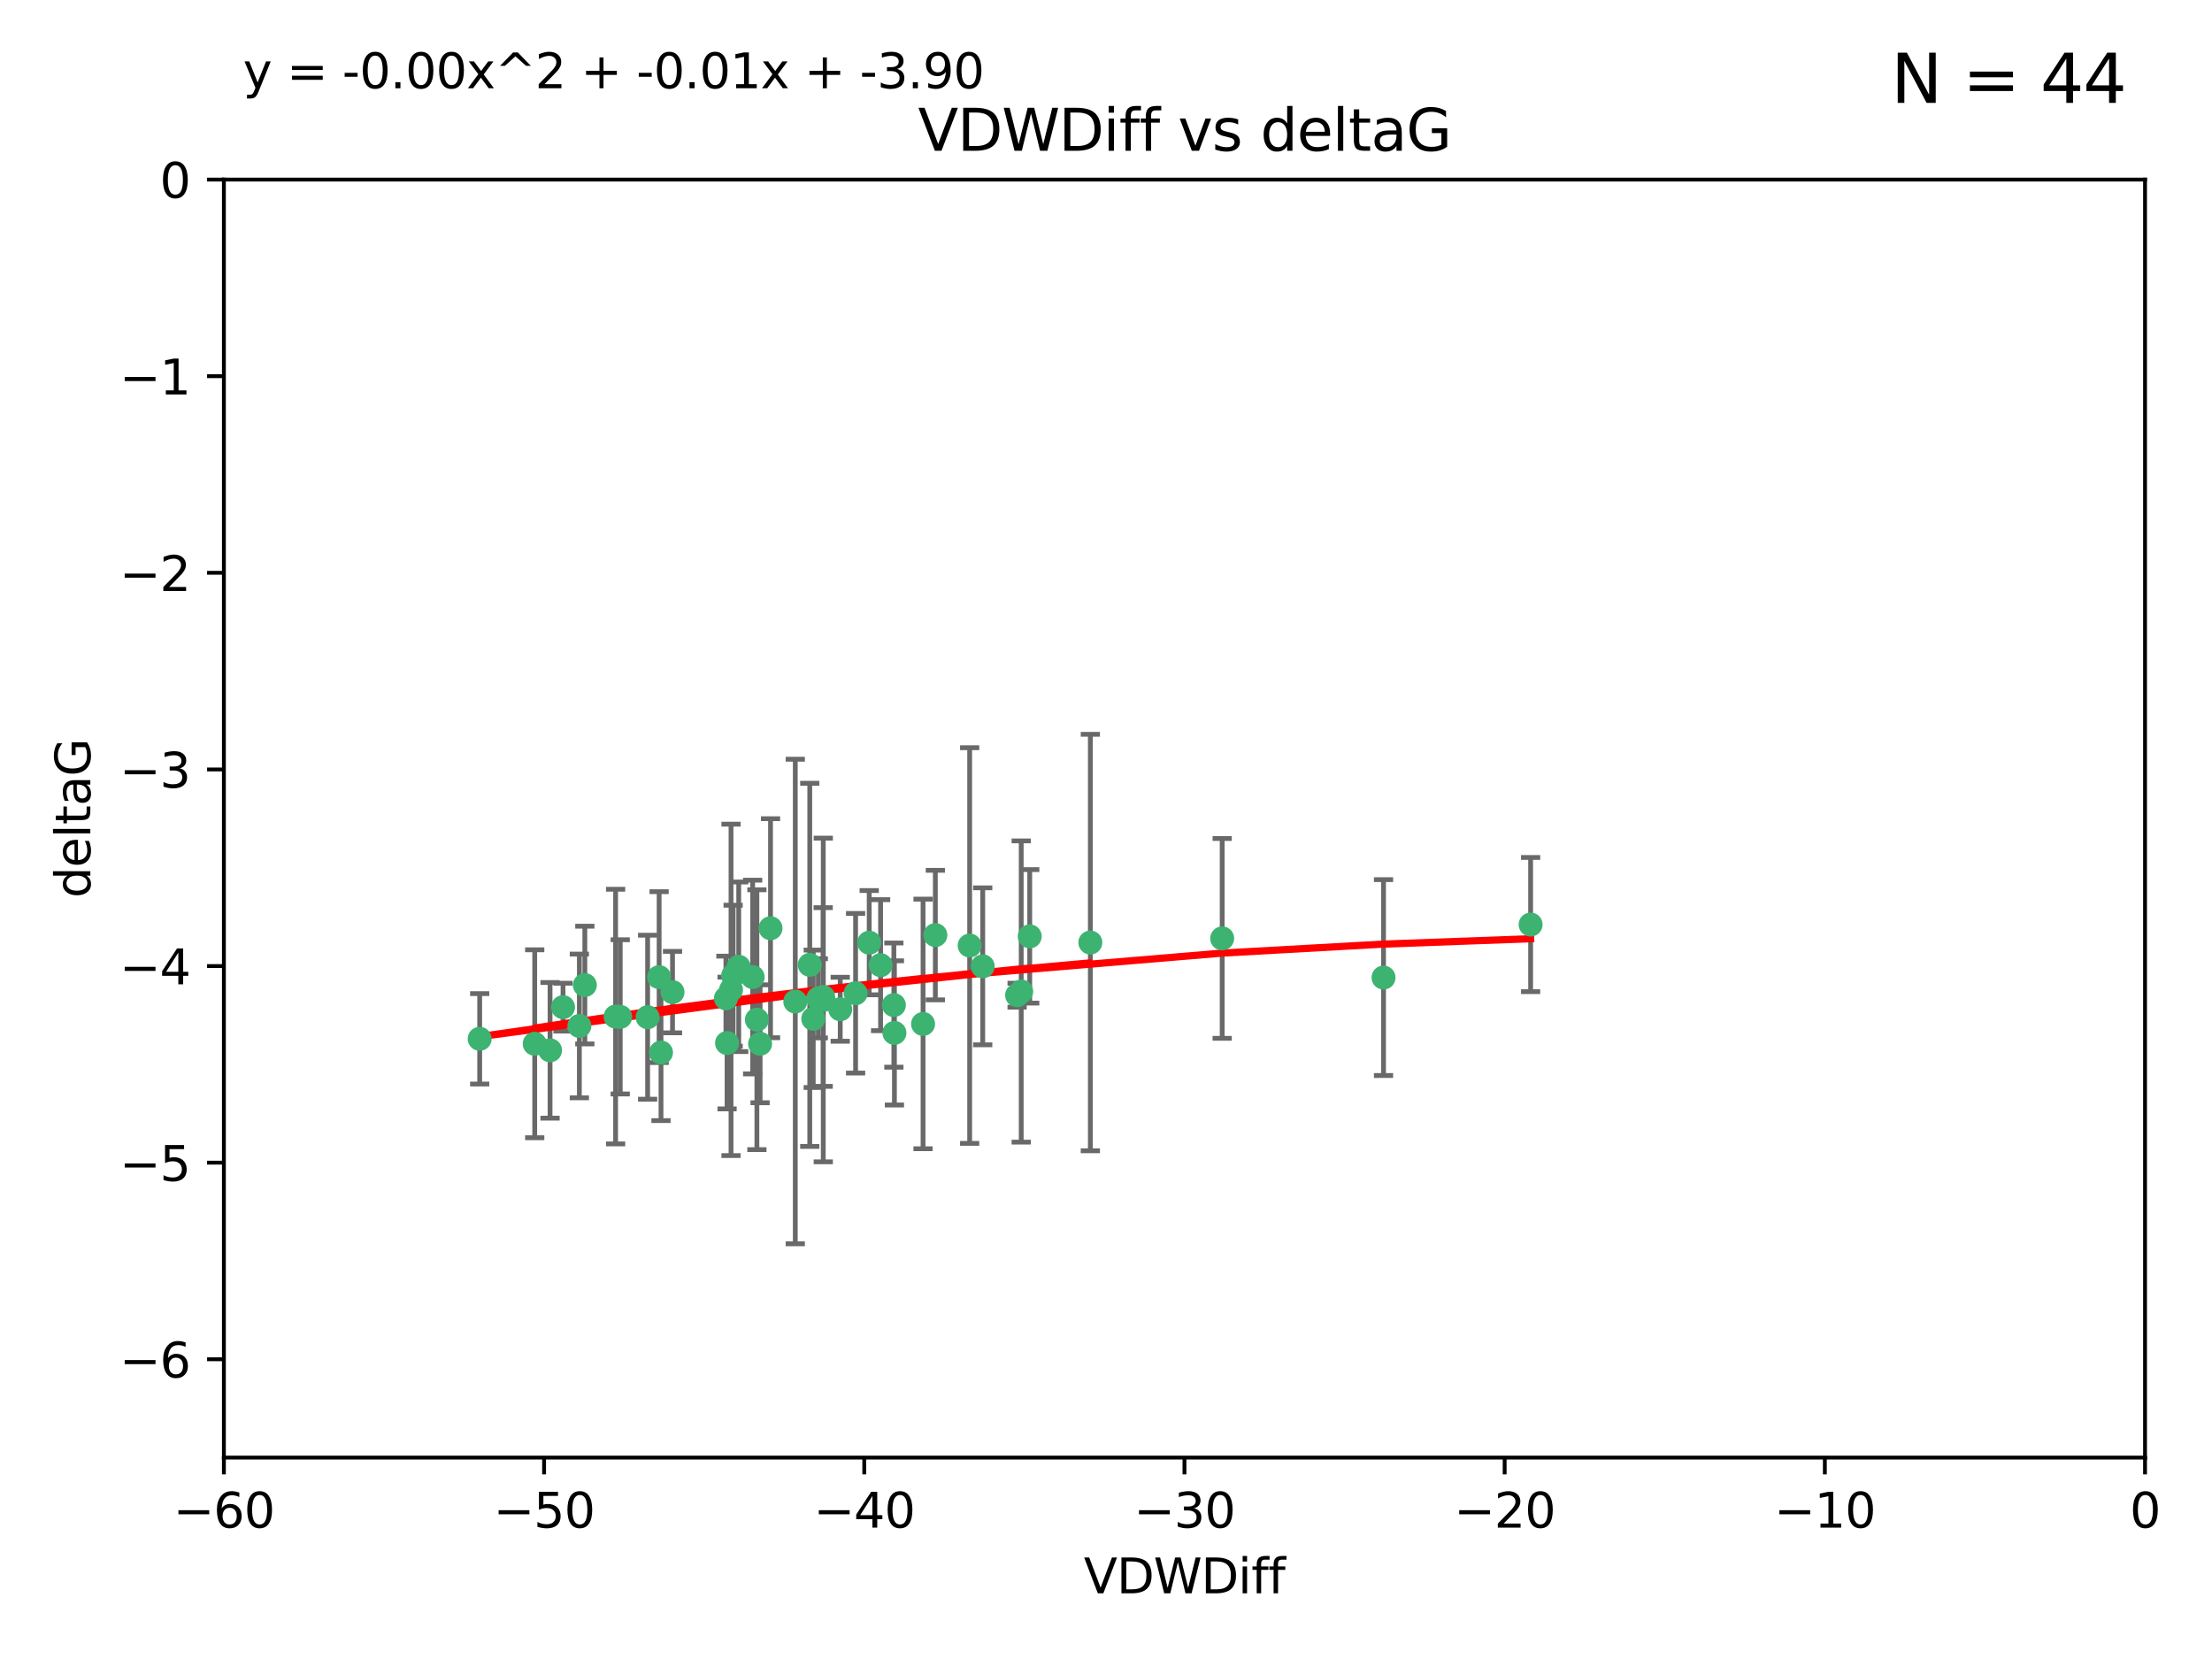 <?xml version="1.0" encoding="utf-8" standalone="no"?>
<!DOCTYPE svg PUBLIC "-//W3C//DTD SVG 1.1//EN"
  "http://www.w3.org/Graphics/SVG/1.1/DTD/svg11.dtd">
<svg xmlns:xlink="http://www.w3.org/1999/xlink" width="460.8pt" height="345.6pt" viewBox="0 0 460.8 345.6" xmlns="http://www.w3.org/2000/svg" version="1.1">
 <defs>
  <style type="text/css">*{stroke-linejoin: round; stroke-linecap: butt}</style>
 </defs>
 <g id="figure_1">
  <g id="patch_1">
   <path d="M 0 345.6 
L 460.8 345.6 
L 460.8 0 
L 0 0 
z
" style="fill: #ffffff"/>
  </g>
  <g id="axes_1">
   <g id="patch_2">
    <path d="M 46.64 303.64 
L 446.85 303.64 
L 446.85 37.411 
L 46.64 37.411 
z
" style="fill: #ffffff"/>
   </g>
   <g id="PathCollection_1">
    <defs>
     <path id="m0531a46f90" d="M 0 1.118 
C 0.297 1.118 0.581 1 0.791 0.791 
C 1 0.581 1.118 0.297 1.118 0 
C 1.118 -0.297 1 -0.581 0.791 -0.791 
C 0.581 -1 0.297 -1.118 0 -1.118 
C -0.297 -1.118 -0.581 -1 -0.791 -0.791 
C -1 -0.581 -1.118 -0.297 -1.118 0 
C -1.118 0.297 -1 0.581 -0.791 0.791 
C -0.581 1 -0.297 1.118 0 1.118 
z
" style="stroke: #3cb371"/>
    </defs>
    <g clip-path="url(#p8e02230d19)">
     <use xlink:href="#m0531a46f90" x="151.221" y="207.972" style="fill: #3cb371; stroke: #3cb371"/>
     <use xlink:href="#m0531a46f90" x="111.391" y="217.436" style="fill: #3cb371; stroke: #3cb371"/>
     <use xlink:href="#m0531a46f90" x="120.692" y="213.724" style="fill: #3cb371; stroke: #3cb371"/>
     <use xlink:href="#m0531a46f90" x="128.243" y="211.772" style="fill: #3cb371; stroke: #3cb371"/>
     <use xlink:href="#m0531a46f90" x="153.89" y="201.399" style="fill: #3cb371; stroke: #3cb371"/>
     <use xlink:href="#m0531a46f90" x="170.466" y="207.972" style="fill: #3cb371; stroke: #3cb371"/>
     <use xlink:href="#m0531a46f90" x="186.325" y="215.171" style="fill: #3cb371; stroke: #3cb371"/>
     <use xlink:href="#m0531a46f90" x="99.927" y="216.404" style="fill: #3cb371; stroke: #3cb371"/>
     <use xlink:href="#m0531a46f90" x="152.724" y="203.252" style="fill: #3cb371; stroke: #3cb371"/>
     <use xlink:href="#m0531a46f90" x="151.46" y="217.281" style="fill: #3cb371; stroke: #3cb371"/>
     <use xlink:href="#m0531a46f90" x="129.205" y="211.828" style="fill: #3cb371; stroke: #3cb371"/>
     <use xlink:href="#m0531a46f90" x="114.586" y="218.801" style="fill: #3cb371; stroke: #3cb371"/>
     <use xlink:href="#m0531a46f90" x="160.515" y="193.367" style="fill: #3cb371; stroke: #3cb371"/>
     <use xlink:href="#m0531a46f90" x="181.071" y="196.378" style="fill: #3cb371; stroke: #3cb371"/>
     <use xlink:href="#m0531a46f90" x="165.672" y="208.632" style="fill: #3cb371; stroke: #3cb371"/>
     <use xlink:href="#m0531a46f90" x="140.098" y="206.672" style="fill: #3cb371; stroke: #3cb371"/>
     <use xlink:href="#m0531a46f90" x="171.486" y="207.693" style="fill: #3cb371; stroke: #3cb371"/>
     <use xlink:href="#m0531a46f90" x="186.209" y="209.377" style="fill: #3cb371; stroke: #3cb371"/>
     <use xlink:href="#m0531a46f90" x="192.29" y="213.307" style="fill: #3cb371; stroke: #3cb371"/>
     <use xlink:href="#m0531a46f90" x="134.911" y="211.905" style="fill: #3cb371; stroke: #3cb371"/>
     <use xlink:href="#m0531a46f90" x="156.79" y="203.534" style="fill: #3cb371; stroke: #3cb371"/>
     <use xlink:href="#m0531a46f90" x="171.502" y="208.315" style="fill: #3cb371; stroke: #3cb371"/>
     <use xlink:href="#m0531a46f90" x="168.689" y="200.996" style="fill: #3cb371; stroke: #3cb371"/>
     <use xlink:href="#m0531a46f90" x="175.035" y="210.246" style="fill: #3cb371; stroke: #3cb371"/>
     <use xlink:href="#m0531a46f90" x="121.832" y="205.208" style="fill: #3cb371; stroke: #3cb371"/>
     <use xlink:href="#m0531a46f90" x="169.413" y="212.234" style="fill: #3cb371; stroke: #3cb371"/>
     <use xlink:href="#m0531a46f90" x="157.674" y="212.42" style="fill: #3cb371; stroke: #3cb371"/>
     <use xlink:href="#m0531a46f90" x="117.288" y="209.81" style="fill: #3cb371; stroke: #3cb371"/>
     <use xlink:href="#m0531a46f90" x="137.308" y="203.551" style="fill: #3cb371; stroke: #3cb371"/>
     <use xlink:href="#m0531a46f90" x="137.699" y="219.261" style="fill: #3cb371; stroke: #3cb371"/>
     <use xlink:href="#m0531a46f90" x="158.341" y="217.439" style="fill: #3cb371; stroke: #3cb371"/>
     <use xlink:href="#m0531a46f90" x="214.511" y="195.061" style="fill: #3cb371; stroke: #3cb371"/>
     <use xlink:href="#m0531a46f90" x="212.736" y="206.547" style="fill: #3cb371; stroke: #3cb371"/>
     <use xlink:href="#m0531a46f90" x="211.88" y="207.32" style="fill: #3cb371; stroke: #3cb371"/>
     <use xlink:href="#m0531a46f90" x="178.237" y="206.909" style="fill: #3cb371; stroke: #3cb371"/>
     <use xlink:href="#m0531a46f90" x="152.286" y="206.209" style="fill: #3cb371; stroke: #3cb371"/>
     <use xlink:href="#m0531a46f90" x="204.72" y="201.301" style="fill: #3cb371; stroke: #3cb371"/>
     <use xlink:href="#m0531a46f90" x="183.443" y="201.063" style="fill: #3cb371; stroke: #3cb371"/>
     <use xlink:href="#m0531a46f90" x="201.998" y="196.973" style="fill: #3cb371; stroke: #3cb371"/>
     <use xlink:href="#m0531a46f90" x="227.137" y="196.347" style="fill: #3cb371; stroke: #3cb371"/>
     <use xlink:href="#m0531a46f90" x="194.849" y="194.795" style="fill: #3cb371; stroke: #3cb371"/>
     <use xlink:href="#m0531a46f90" x="254.602" y="195.485" style="fill: #3cb371; stroke: #3cb371"/>
     <use xlink:href="#m0531a46f90" x="288.215" y="203.645" style="fill: #3cb371; stroke: #3cb371"/>
     <use xlink:href="#m0531a46f90" x="318.857" y="192.602" style="fill: #3cb371; stroke: #3cb371"/>
    </g>
   </g>
   <g id="matplotlib.axis_1">
    <g id="xtick_1">
     <g id="line2d_1">
      <defs>
       <path id="m54fb7f05b5" d="M 0 0 
L 0 3.5 
" style="stroke: #000000; stroke-width: 0.8"/>
      </defs>
      <g>
       <use xlink:href="#m54fb7f05b5" x="46.64" y="303.64" style="stroke: #000000; stroke-width: 0.8"/>
      </g>
     </g>
     <g id="text_1">
      <!-- −60 -->
      <g transform="translate(36.088 318.238)scale(0.1 -0.1)">
       <defs>
        <path id="DejaVuSans-2212" d="M 678 2272 
L 4684 2272 
L 4684 1741 
L 678 1741 
L 678 2272 
z
" transform="scale(0.016)"/>
        <path id="DejaVuSans-36" d="M 2113 2584 
Q 1688 2584 1439 2293 
Q 1191 2003 1191 1497 
Q 1191 994 1439 701 
Q 1688 409 2113 409 
Q 2538 409 2786 701 
Q 3034 994 3034 1497 
Q 3034 2003 2786 2293 
Q 2538 2584 2113 2584 
z
M 3366 4563 
L 3366 3988 
Q 3128 4100 2886 4159 
Q 2644 4219 2406 4219 
Q 1781 4219 1451 3797 
Q 1122 3375 1075 2522 
Q 1259 2794 1537 2939 
Q 1816 3084 2150 3084 
Q 2853 3084 3261 2657 
Q 3669 2231 3669 1497 
Q 3669 778 3244 343 
Q 2819 -91 2113 -91 
Q 1303 -91 875 529 
Q 447 1150 447 2328 
Q 447 3434 972 4092 
Q 1497 4750 2381 4750 
Q 2619 4750 2861 4703 
Q 3103 4656 3366 4563 
z
" transform="scale(0.016)"/>
        <path id="DejaVuSans-30" d="M 2034 4250 
Q 1547 4250 1301 3770 
Q 1056 3291 1056 2328 
Q 1056 1369 1301 889 
Q 1547 409 2034 409 
Q 2525 409 2770 889 
Q 3016 1369 3016 2328 
Q 3016 3291 2770 3770 
Q 2525 4250 2034 4250 
z
M 2034 4750 
Q 2819 4750 3233 4129 
Q 3647 3509 3647 2328 
Q 3647 1150 3233 529 
Q 2819 -91 2034 -91 
Q 1250 -91 836 529 
Q 422 1150 422 2328 
Q 422 3509 836 4129 
Q 1250 4750 2034 4750 
z
" transform="scale(0.016)"/>
       </defs>
       <use xlink:href="#DejaVuSans-2212"/>
       <use xlink:href="#DejaVuSans-36" x="83.789"/>
       <use xlink:href="#DejaVuSans-30" x="147.412"/>
      </g>
     </g>
    </g>
    <g id="xtick_2">
     <g id="line2d_2">
      <g>
       <use xlink:href="#m54fb7f05b5" x="113.342" y="303.64" style="stroke: #000000; stroke-width: 0.8"/>
      </g>
     </g>
     <g id="text_2">
      <!-- −50 -->
      <g transform="translate(102.789 318.238)scale(0.1 -0.1)">
       <defs>
        <path id="DejaVuSans-35" d="M 691 4666 
L 3169 4666 
L 3169 4134 
L 1269 4134 
L 1269 2991 
Q 1406 3038 1543 3061 
Q 1681 3084 1819 3084 
Q 2600 3084 3056 2656 
Q 3513 2228 3513 1497 
Q 3513 744 3044 326 
Q 2575 -91 1722 -91 
Q 1428 -91 1123 -41 
Q 819 9 494 109 
L 494 744 
Q 775 591 1075 516 
Q 1375 441 1709 441 
Q 2250 441 2565 725 
Q 2881 1009 2881 1497 
Q 2881 1984 2565 2268 
Q 2250 2553 1709 2553 
Q 1456 2553 1204 2497 
Q 953 2441 691 2322 
L 691 4666 
z
" transform="scale(0.016)"/>
       </defs>
       <use xlink:href="#DejaVuSans-2212"/>
       <use xlink:href="#DejaVuSans-35" x="83.789"/>
       <use xlink:href="#DejaVuSans-30" x="147.412"/>
      </g>
     </g>
    </g>
    <g id="xtick_3">
     <g id="line2d_3">
      <g>
       <use xlink:href="#m54fb7f05b5" x="180.043" y="303.64" style="stroke: #000000; stroke-width: 0.8"/>
      </g>
     </g>
     <g id="text_3">
      <!-- −40 -->
      <g transform="translate(169.491 318.238)scale(0.1 -0.1)">
       <defs>
        <path id="DejaVuSans-34" d="M 2419 4116 
L 825 1625 
L 2419 1625 
L 2419 4116 
z
M 2253 4666 
L 3047 4666 
L 3047 1625 
L 3713 1625 
L 3713 1100 
L 3047 1100 
L 3047 0 
L 2419 0 
L 2419 1100 
L 313 1100 
L 313 1709 
L 2253 4666 
z
" transform="scale(0.016)"/>
       </defs>
       <use xlink:href="#DejaVuSans-2212"/>
       <use xlink:href="#DejaVuSans-34" x="83.789"/>
       <use xlink:href="#DejaVuSans-30" x="147.412"/>
      </g>
     </g>
    </g>
    <g id="xtick_4">
     <g id="line2d_4">
      <g>
       <use xlink:href="#m54fb7f05b5" x="246.745" y="303.64" style="stroke: #000000; stroke-width: 0.8"/>
      </g>
     </g>
     <g id="text_4">
      <!-- −30 -->
      <g transform="translate(236.193 318.238)scale(0.1 -0.1)">
       <defs>
        <path id="DejaVuSans-33" d="M 2597 2516 
Q 3050 2419 3304 2112 
Q 3559 1806 3559 1356 
Q 3559 666 3084 287 
Q 2609 -91 1734 -91 
Q 1441 -91 1130 -33 
Q 819 25 488 141 
L 488 750 
Q 750 597 1062 519 
Q 1375 441 1716 441 
Q 2309 441 2620 675 
Q 2931 909 2931 1356 
Q 2931 1769 2642 2001 
Q 2353 2234 1838 2234 
L 1294 2234 
L 1294 2753 
L 1863 2753 
Q 2328 2753 2575 2939 
Q 2822 3125 2822 3475 
Q 2822 3834 2567 4026 
Q 2313 4219 1838 4219 
Q 1578 4219 1281 4162 
Q 984 4106 628 3988 
L 628 4550 
Q 988 4650 1302 4700 
Q 1616 4750 1894 4750 
Q 2613 4750 3031 4423 
Q 3450 4097 3450 3541 
Q 3450 3153 3228 2886 
Q 3006 2619 2597 2516 
z
" transform="scale(0.016)"/>
       </defs>
       <use xlink:href="#DejaVuSans-2212"/>
       <use xlink:href="#DejaVuSans-33" x="83.789"/>
       <use xlink:href="#DejaVuSans-30" x="147.412"/>
      </g>
     </g>
    </g>
    <g id="xtick_5">
     <g id="line2d_5">
      <g>
       <use xlink:href="#m54fb7f05b5" x="313.447" y="303.64" style="stroke: #000000; stroke-width: 0.8"/>
      </g>
     </g>
     <g id="text_5">
      <!-- −20 -->
      <g transform="translate(302.894 318.238)scale(0.1 -0.1)">
       <defs>
        <path id="DejaVuSans-32" d="M 1228 531 
L 3431 531 
L 3431 0 
L 469 0 
L 469 531 
Q 828 903 1448 1529 
Q 2069 2156 2228 2338 
Q 2531 2678 2651 2914 
Q 2772 3150 2772 3378 
Q 2772 3750 2511 3984 
Q 2250 4219 1831 4219 
Q 1534 4219 1204 4116 
Q 875 4013 500 3803 
L 500 4441 
Q 881 4594 1212 4672 
Q 1544 4750 1819 4750 
Q 2544 4750 2975 4387 
Q 3406 4025 3406 3419 
Q 3406 3131 3298 2873 
Q 3191 2616 2906 2266 
Q 2828 2175 2409 1742 
Q 1991 1309 1228 531 
z
" transform="scale(0.016)"/>
       </defs>
       <use xlink:href="#DejaVuSans-2212"/>
       <use xlink:href="#DejaVuSans-32" x="83.789"/>
       <use xlink:href="#DejaVuSans-30" x="147.412"/>
      </g>
     </g>
    </g>
    <g id="xtick_6">
     <g id="line2d_6">
      <g>
       <use xlink:href="#m54fb7f05b5" x="380.148" y="303.64" style="stroke: #000000; stroke-width: 0.8"/>
      </g>
     </g>
     <g id="text_6">
      <!-- −10 -->
      <g transform="translate(369.596 318.238)scale(0.1 -0.1)">
       <defs>
        <path id="DejaVuSans-31" d="M 794 531 
L 1825 531 
L 1825 4091 
L 703 3866 
L 703 4441 
L 1819 4666 
L 2450 4666 
L 2450 531 
L 3481 531 
L 3481 0 
L 794 0 
L 794 531 
z
" transform="scale(0.016)"/>
       </defs>
       <use xlink:href="#DejaVuSans-2212"/>
       <use xlink:href="#DejaVuSans-31" x="83.789"/>
       <use xlink:href="#DejaVuSans-30" x="147.412"/>
      </g>
     </g>
    </g>
    <g id="xtick_7">
     <g id="line2d_7">
      <g>
       <use xlink:href="#m54fb7f05b5" x="446.85" y="303.64" style="stroke: #000000; stroke-width: 0.8"/>
      </g>
     </g>
     <g id="text_7">
      <!-- 0 -->
      <g transform="translate(443.669 318.238)scale(0.1 -0.1)">
       <use xlink:href="#DejaVuSans-30"/>
      </g>
     </g>
    </g>
    <g id="text_8">
     <!-- VDWDiff -->
     <g transform="translate(225.772 331.917)scale(0.1 -0.1)">
      <defs>
       <path id="DejaVuSans-56" d="M 1831 0 
L 50 4666 
L 709 4666 
L 2188 738 
L 3669 4666 
L 4325 4666 
L 2547 0 
L 1831 0 
z
" transform="scale(0.016)"/>
       <path id="DejaVuSans-44" d="M 1259 4147 
L 1259 519 
L 2022 519 
Q 2988 519 3436 956 
Q 3884 1394 3884 2338 
Q 3884 3275 3436 3711 
Q 2988 4147 2022 4147 
L 1259 4147 
z
M 628 4666 
L 1925 4666 
Q 3281 4666 3915 4102 
Q 4550 3538 4550 2338 
Q 4550 1131 3912 565 
Q 3275 0 1925 0 
L 628 0 
L 628 4666 
z
" transform="scale(0.016)"/>
       <path id="DejaVuSans-57" d="M 213 4666 
L 850 4666 
L 1831 722 
L 2809 4666 
L 3519 4666 
L 4500 722 
L 5478 4666 
L 6119 4666 
L 4947 0 
L 4153 0 
L 3169 4050 
L 2175 0 
L 1381 0 
L 213 4666 
z
" transform="scale(0.016)"/>
       <path id="DejaVuSans-69" d="M 603 3500 
L 1178 3500 
L 1178 0 
L 603 0 
L 603 3500 
z
M 603 4863 
L 1178 4863 
L 1178 4134 
L 603 4134 
L 603 4863 
z
" transform="scale(0.016)"/>
       <path id="DejaVuSans-66" d="M 2375 4863 
L 2375 4384 
L 1825 4384 
Q 1516 4384 1395 4259 
Q 1275 4134 1275 3809 
L 1275 3500 
L 2222 3500 
L 2222 3053 
L 1275 3053 
L 1275 0 
L 697 0 
L 697 3053 
L 147 3053 
L 147 3500 
L 697 3500 
L 697 3744 
Q 697 4328 969 4595 
Q 1241 4863 1831 4863 
L 2375 4863 
z
" transform="scale(0.016)"/>
      </defs>
      <use xlink:href="#DejaVuSans-56"/>
      <use xlink:href="#DejaVuSans-44" x="68.408"/>
      <use xlink:href="#DejaVuSans-57" x="145.41"/>
      <use xlink:href="#DejaVuSans-44" x="244.287"/>
      <use xlink:href="#DejaVuSans-69" x="321.289"/>
      <use xlink:href="#DejaVuSans-66" x="349.072"/>
      <use xlink:href="#DejaVuSans-66" x="384.277"/>
     </g>
    </g>
   </g>
   <g id="matplotlib.axis_2">
    <g id="ytick_1">
     <g id="line2d_8">
      <defs>
       <path id="m13b8b5a594" d="M 0 0 
L -3.5 0 
" style="stroke: #000000; stroke-width: 0.8"/>
      </defs>
      <g>
       <use xlink:href="#m13b8b5a594" x="46.64" y="283.161" style="stroke: #000000; stroke-width: 0.8"/>
      </g>
     </g>
     <g id="text_9">
      <!-- −6 -->
      <g transform="translate(24.898 286.96)scale(0.1 -0.1)">
       <use xlink:href="#DejaVuSans-2212"/>
       <use xlink:href="#DejaVuSans-36" x="83.789"/>
      </g>
     </g>
    </g>
    <g id="ytick_2">
     <g id="line2d_9">
      <g>
       <use xlink:href="#m13b8b5a594" x="46.64" y="242.203" style="stroke: #000000; stroke-width: 0.8"/>
      </g>
     </g>
     <g id="text_10">
      <!-- −5 -->
      <g transform="translate(24.898 246.002)scale(0.1 -0.1)">
       <use xlink:href="#DejaVuSans-2212"/>
       <use xlink:href="#DejaVuSans-35" x="83.789"/>
      </g>
     </g>
    </g>
    <g id="ytick_3">
     <g id="line2d_10">
      <g>
       <use xlink:href="#m13b8b5a594" x="46.64" y="201.244" style="stroke: #000000; stroke-width: 0.8"/>
      </g>
     </g>
     <g id="text_11">
      <!-- −4 -->
      <g transform="translate(24.898 205.044)scale(0.1 -0.1)">
       <use xlink:href="#DejaVuSans-2212"/>
       <use xlink:href="#DejaVuSans-34" x="83.789"/>
      </g>
     </g>
    </g>
    <g id="ytick_4">
     <g id="line2d_11">
      <g>
       <use xlink:href="#m13b8b5a594" x="46.64" y="160.286" style="stroke: #000000; stroke-width: 0.8"/>
      </g>
     </g>
     <g id="text_12">
      <!-- −3 -->
      <g transform="translate(24.898 164.085)scale(0.1 -0.1)">
       <use xlink:href="#DejaVuSans-2212"/>
       <use xlink:href="#DejaVuSans-33" x="83.789"/>
      </g>
     </g>
    </g>
    <g id="ytick_5">
     <g id="line2d_12">
      <g>
       <use xlink:href="#m13b8b5a594" x="46.64" y="119.328" style="stroke: #000000; stroke-width: 0.8"/>
      </g>
     </g>
     <g id="text_13">
      <!-- −2 -->
      <g transform="translate(24.898 123.127)scale(0.1 -0.1)">
       <use xlink:href="#DejaVuSans-2212"/>
       <use xlink:href="#DejaVuSans-32" x="83.789"/>
      </g>
     </g>
    </g>
    <g id="ytick_6">
     <g id="line2d_13">
      <g>
       <use xlink:href="#m13b8b5a594" x="46.64" y="78.369" style="stroke: #000000; stroke-width: 0.8"/>
      </g>
     </g>
     <g id="text_14">
      <!-- −1 -->
      <g transform="translate(24.898 82.169)scale(0.1 -0.1)">
       <use xlink:href="#DejaVuSans-2212"/>
       <use xlink:href="#DejaVuSans-31" x="83.789"/>
      </g>
     </g>
    </g>
    <g id="ytick_7">
     <g id="line2d_14">
      <g>
       <use xlink:href="#m13b8b5a594" x="46.64" y="37.411" style="stroke: #000000; stroke-width: 0.8"/>
      </g>
     </g>
     <g id="text_15">
      <!-- 0 -->
      <g transform="translate(33.278 41.21)scale(0.1 -0.1)">
       <use xlink:href="#DejaVuSans-30"/>
      </g>
     </g>
    </g>
    <g id="text_16">
     <!-- deltaG -->
     <g transform="translate(18.818 187.064)rotate(-90)scale(0.1 -0.1)">
      <defs>
       <path id="DejaVuSans-64" d="M 2906 2969 
L 2906 4863 
L 3481 4863 
L 3481 0 
L 2906 0 
L 2906 525 
Q 2725 213 2448 61 
Q 2172 -91 1784 -91 
Q 1150 -91 751 415 
Q 353 922 353 1747 
Q 353 2572 751 3078 
Q 1150 3584 1784 3584 
Q 2172 3584 2448 3432 
Q 2725 3281 2906 2969 
z
M 947 1747 
Q 947 1113 1208 752 
Q 1469 391 1925 391 
Q 2381 391 2643 752 
Q 2906 1113 2906 1747 
Q 2906 2381 2643 2742 
Q 2381 3103 1925 3103 
Q 1469 3103 1208 2742 
Q 947 2381 947 1747 
z
" transform="scale(0.016)"/>
       <path id="DejaVuSans-65" d="M 3597 1894 
L 3597 1613 
L 953 1613 
Q 991 1019 1311 708 
Q 1631 397 2203 397 
Q 2534 397 2845 478 
Q 3156 559 3463 722 
L 3463 178 
Q 3153 47 2828 -22 
Q 2503 -91 2169 -91 
Q 1331 -91 842 396 
Q 353 884 353 1716 
Q 353 2575 817 3079 
Q 1281 3584 2069 3584 
Q 2775 3584 3186 3129 
Q 3597 2675 3597 1894 
z
M 3022 2063 
Q 3016 2534 2758 2815 
Q 2500 3097 2075 3097 
Q 1594 3097 1305 2825 
Q 1016 2553 972 2059 
L 3022 2063 
z
" transform="scale(0.016)"/>
       <path id="DejaVuSans-6c" d="M 603 4863 
L 1178 4863 
L 1178 0 
L 603 0 
L 603 4863 
z
" transform="scale(0.016)"/>
       <path id="DejaVuSans-74" d="M 1172 4494 
L 1172 3500 
L 2356 3500 
L 2356 3053 
L 1172 3053 
L 1172 1153 
Q 1172 725 1289 603 
Q 1406 481 1766 481 
L 2356 481 
L 2356 0 
L 1766 0 
Q 1100 0 847 248 
Q 594 497 594 1153 
L 594 3053 
L 172 3053 
L 172 3500 
L 594 3500 
L 594 4494 
L 1172 4494 
z
" transform="scale(0.016)"/>
       <path id="DejaVuSans-61" d="M 2194 1759 
Q 1497 1759 1228 1600 
Q 959 1441 959 1056 
Q 959 750 1161 570 
Q 1363 391 1709 391 
Q 2188 391 2477 730 
Q 2766 1069 2766 1631 
L 2766 1759 
L 2194 1759 
z
M 3341 1997 
L 3341 0 
L 2766 0 
L 2766 531 
Q 2569 213 2275 61 
Q 1981 -91 1556 -91 
Q 1019 -91 701 211 
Q 384 513 384 1019 
Q 384 1609 779 1909 
Q 1175 2209 1959 2209 
L 2766 2209 
L 2766 2266 
Q 2766 2663 2505 2880 
Q 2244 3097 1772 3097 
Q 1472 3097 1187 3025 
Q 903 2953 641 2809 
L 641 3341 
Q 956 3463 1253 3523 
Q 1550 3584 1831 3584 
Q 2591 3584 2966 3190 
Q 3341 2797 3341 1997 
z
" transform="scale(0.016)"/>
       <path id="DejaVuSans-47" d="M 3809 666 
L 3809 1919 
L 2778 1919 
L 2778 2438 
L 4434 2438 
L 4434 434 
Q 4069 175 3628 42 
Q 3188 -91 2688 -91 
Q 1594 -91 976 548 
Q 359 1188 359 2328 
Q 359 3472 976 4111 
Q 1594 4750 2688 4750 
Q 3144 4750 3555 4637 
Q 3966 4525 4313 4306 
L 4313 3634 
Q 3963 3931 3569 4081 
Q 3175 4231 2741 4231 
Q 1884 4231 1454 3753 
Q 1025 3275 1025 2328 
Q 1025 1384 1454 906 
Q 1884 428 2741 428 
Q 3075 428 3337 486 
Q 3600 544 3809 666 
z
" transform="scale(0.016)"/>
      </defs>
      <use xlink:href="#DejaVuSans-64"/>
      <use xlink:href="#DejaVuSans-65" x="63.477"/>
      <use xlink:href="#DejaVuSans-6c" x="125"/>
      <use xlink:href="#DejaVuSans-74" x="152.783"/>
      <use xlink:href="#DejaVuSans-61" x="191.992"/>
      <use xlink:href="#DejaVuSans-47" x="253.271"/>
     </g>
    </g>
   </g>
   <g id="LineCollection_1">
    <path d="M 151.221 216.765 
L 151.221 199.179 
" clip-path="url(#p8e02230d19)" style="fill: none; stroke: #696969"/>
    <path d="M 111.391 237.01 
L 111.391 197.863 
" clip-path="url(#p8e02230d19)" style="fill: none; stroke: #696969"/>
    <path d="M 120.692 228.698 
L 120.692 198.75 
" clip-path="url(#p8e02230d19)" style="fill: none; stroke: #696969"/>
    <path d="M 128.243 238.296 
L 128.243 185.249 
" clip-path="url(#p8e02230d19)" style="fill: none; stroke: #696969"/>
    <path d="M 153.89 219.064 
L 153.89 183.734 
" clip-path="url(#p8e02230d19)" style="fill: none; stroke: #696969"/>
    <path d="M 170.466 216.217 
L 170.466 199.726 
" clip-path="url(#p8e02230d19)" style="fill: none; stroke: #696969"/>
    <path d="M 186.325 230.19 
L 186.325 200.152 
" clip-path="url(#p8e02230d19)" style="fill: none; stroke: #696969"/>
    <path d="M 99.927 225.821 
L 99.927 206.987 
" clip-path="url(#p8e02230d19)" style="fill: none; stroke: #696969"/>
    <path d="M 152.724 217.932 
L 152.724 188.572 
" clip-path="url(#p8e02230d19)" style="fill: none; stroke: #696969"/>
    <path d="M 151.46 231.003 
L 151.46 203.56 
" clip-path="url(#p8e02230d19)" style="fill: none; stroke: #696969"/>
    <path d="M 129.205 227.894 
L 129.205 195.763 
" clip-path="url(#p8e02230d19)" style="fill: none; stroke: #696969"/>
    <path d="M 114.586 232.93 
L 114.586 204.672 
" clip-path="url(#p8e02230d19)" style="fill: none; stroke: #696969"/>
    <path d="M 160.515 216.18 
L 160.515 170.554 
" clip-path="url(#p8e02230d19)" style="fill: none; stroke: #696969"/>
    <path d="M 181.071 207.236 
L 181.071 185.52 
" clip-path="url(#p8e02230d19)" style="fill: none; stroke: #696969"/>
    <path d="M 165.672 259.106 
L 165.672 158.159 
" clip-path="url(#p8e02230d19)" style="fill: none; stroke: #696969"/>
    <path d="M 140.098 215.156 
L 140.098 198.189 
" clip-path="url(#p8e02230d19)" style="fill: none; stroke: #696969"/>
    <path d="M 171.486 226.308 
L 171.486 189.078 
" clip-path="url(#p8e02230d19)" style="fill: none; stroke: #696969"/>
    <path d="M 186.209 222.315 
L 186.209 196.439 
" clip-path="url(#p8e02230d19)" style="fill: none; stroke: #696969"/>
    <path d="M 192.29 239.306 
L 192.29 187.307 
" clip-path="url(#p8e02230d19)" style="fill: none; stroke: #696969"/>
    <path d="M 134.911 228.987 
L 134.911 194.824 
" clip-path="url(#p8e02230d19)" style="fill: none; stroke: #696969"/>
    <path d="M 156.79 223.714 
L 156.79 183.354 
" clip-path="url(#p8e02230d19)" style="fill: none; stroke: #696969"/>
    <path d="M 171.502 242.031 
L 171.502 174.599 
" clip-path="url(#p8e02230d19)" style="fill: none; stroke: #696969"/>
    <path d="M 168.689 238.819 
L 168.689 163.173 
" clip-path="url(#p8e02230d19)" style="fill: none; stroke: #696969"/>
    <path d="M 175.035 216.908 
L 175.035 203.585 
" clip-path="url(#p8e02230d19)" style="fill: none; stroke: #696969"/>
    <path d="M 121.832 217.47 
L 121.832 192.947 
" clip-path="url(#p8e02230d19)" style="fill: none; stroke: #696969"/>
    <path d="M 169.413 226.546 
L 169.413 197.923 
" clip-path="url(#p8e02230d19)" style="fill: none; stroke: #696969"/>
    <path d="M 157.674 239.485 
L 157.674 185.356 
" clip-path="url(#p8e02230d19)" style="fill: none; stroke: #696969"/>
    <path d="M 117.288 214.795 
L 117.288 204.824 
" clip-path="url(#p8e02230d19)" style="fill: none; stroke: #696969"/>
    <path d="M 137.308 221.352 
L 137.308 185.75 
" clip-path="url(#p8e02230d19)" style="fill: none; stroke: #696969"/>
    <path d="M 137.699 233.439 
L 137.699 205.084 
" clip-path="url(#p8e02230d19)" style="fill: none; stroke: #696969"/>
    <path d="M 158.341 229.723 
L 158.341 205.154 
" clip-path="url(#p8e02230d19)" style="fill: none; stroke: #696969"/>
    <path d="M 214.511 208.964 
L 214.511 181.157 
" clip-path="url(#p8e02230d19)" style="fill: none; stroke: #696969"/>
    <path d="M 212.736 237.925 
L 212.736 175.169 
" clip-path="url(#p8e02230d19)" style="fill: none; stroke: #696969"/>
    <path d="M 211.88 209.812 
L 211.88 204.828 
" clip-path="url(#p8e02230d19)" style="fill: none; stroke: #696969"/>
    <path d="M 178.237 223.535 
L 178.237 190.283 
" clip-path="url(#p8e02230d19)" style="fill: none; stroke: #696969"/>
    <path d="M 152.286 240.727 
L 152.286 171.69 
" clip-path="url(#p8e02230d19)" style="fill: none; stroke: #696969"/>
    <path d="M 204.72 217.65 
L 204.72 184.951 
" clip-path="url(#p8e02230d19)" style="fill: none; stroke: #696969"/>
    <path d="M 183.443 214.71 
L 183.443 187.416 
" clip-path="url(#p8e02230d19)" style="fill: none; stroke: #696969"/>
    <path d="M 201.998 238.185 
L 201.998 155.761 
" clip-path="url(#p8e02230d19)" style="fill: none; stroke: #696969"/>
    <path d="M 227.137 239.727 
L 227.137 152.966 
" clip-path="url(#p8e02230d19)" style="fill: none; stroke: #696969"/>
    <path d="M 194.849 208.286 
L 194.849 181.304 
" clip-path="url(#p8e02230d19)" style="fill: none; stroke: #696969"/>
    <path d="M 254.602 216.296 
L 254.602 174.675 
" clip-path="url(#p8e02230d19)" style="fill: none; stroke: #696969"/>
    <path d="M 288.215 224.047 
L 288.215 183.243 
" clip-path="url(#p8e02230d19)" style="fill: none; stroke: #696969"/>
    <path d="M 318.857 206.581 
L 318.857 178.623 
" clip-path="url(#p8e02230d19)" style="fill: none; stroke: #696969"/>
   </g>
   <g id="line2d_15">
    <defs>
     <path id="mc69ef85020" d="M 2 0 
L -2 -0 
" style="stroke: #696969"/>
    </defs>
    <g clip-path="url(#p8e02230d19)">
     <use xlink:href="#mc69ef85020" x="151.221" y="216.765" style="fill: #696969; stroke: #696969"/>
     <use xlink:href="#mc69ef85020" x="111.391" y="237.01" style="fill: #696969; stroke: #696969"/>
     <use xlink:href="#mc69ef85020" x="120.692" y="228.698" style="fill: #696969; stroke: #696969"/>
     <use xlink:href="#mc69ef85020" x="128.243" y="238.296" style="fill: #696969; stroke: #696969"/>
     <use xlink:href="#mc69ef85020" x="153.89" y="219.064" style="fill: #696969; stroke: #696969"/>
     <use xlink:href="#mc69ef85020" x="170.466" y="216.217" style="fill: #696969; stroke: #696969"/>
     <use xlink:href="#mc69ef85020" x="186.325" y="230.19" style="fill: #696969; stroke: #696969"/>
     <use xlink:href="#mc69ef85020" x="99.927" y="225.821" style="fill: #696969; stroke: #696969"/>
     <use xlink:href="#mc69ef85020" x="152.724" y="217.932" style="fill: #696969; stroke: #696969"/>
     <use xlink:href="#mc69ef85020" x="151.46" y="231.003" style="fill: #696969; stroke: #696969"/>
     <use xlink:href="#mc69ef85020" x="129.205" y="227.894" style="fill: #696969; stroke: #696969"/>
     <use xlink:href="#mc69ef85020" x="114.586" y="232.93" style="fill: #696969; stroke: #696969"/>
     <use xlink:href="#mc69ef85020" x="160.515" y="216.18" style="fill: #696969; stroke: #696969"/>
     <use xlink:href="#mc69ef85020" x="181.071" y="207.236" style="fill: #696969; stroke: #696969"/>
     <use xlink:href="#mc69ef85020" x="165.672" y="259.106" style="fill: #696969; stroke: #696969"/>
     <use xlink:href="#mc69ef85020" x="140.098" y="215.156" style="fill: #696969; stroke: #696969"/>
     <use xlink:href="#mc69ef85020" x="171.486" y="226.308" style="fill: #696969; stroke: #696969"/>
     <use xlink:href="#mc69ef85020" x="186.209" y="222.315" style="fill: #696969; stroke: #696969"/>
     <use xlink:href="#mc69ef85020" x="192.29" y="239.306" style="fill: #696969; stroke: #696969"/>
     <use xlink:href="#mc69ef85020" x="134.911" y="228.987" style="fill: #696969; stroke: #696969"/>
     <use xlink:href="#mc69ef85020" x="156.79" y="223.714" style="fill: #696969; stroke: #696969"/>
     <use xlink:href="#mc69ef85020" x="171.502" y="242.031" style="fill: #696969; stroke: #696969"/>
     <use xlink:href="#mc69ef85020" x="168.689" y="238.819" style="fill: #696969; stroke: #696969"/>
     <use xlink:href="#mc69ef85020" x="175.035" y="216.908" style="fill: #696969; stroke: #696969"/>
     <use xlink:href="#mc69ef85020" x="121.832" y="217.47" style="fill: #696969; stroke: #696969"/>
     <use xlink:href="#mc69ef85020" x="169.413" y="226.546" style="fill: #696969; stroke: #696969"/>
     <use xlink:href="#mc69ef85020" x="157.674" y="239.485" style="fill: #696969; stroke: #696969"/>
     <use xlink:href="#mc69ef85020" x="117.288" y="214.795" style="fill: #696969; stroke: #696969"/>
     <use xlink:href="#mc69ef85020" x="137.308" y="221.352" style="fill: #696969; stroke: #696969"/>
     <use xlink:href="#mc69ef85020" x="137.699" y="233.439" style="fill: #696969; stroke: #696969"/>
     <use xlink:href="#mc69ef85020" x="158.341" y="229.723" style="fill: #696969; stroke: #696969"/>
     <use xlink:href="#mc69ef85020" x="214.511" y="208.964" style="fill: #696969; stroke: #696969"/>
     <use xlink:href="#mc69ef85020" x="212.736" y="237.925" style="fill: #696969; stroke: #696969"/>
     <use xlink:href="#mc69ef85020" x="211.88" y="209.812" style="fill: #696969; stroke: #696969"/>
     <use xlink:href="#mc69ef85020" x="178.237" y="223.535" style="fill: #696969; stroke: #696969"/>
     <use xlink:href="#mc69ef85020" x="152.286" y="240.727" style="fill: #696969; stroke: #696969"/>
     <use xlink:href="#mc69ef85020" x="204.72" y="217.65" style="fill: #696969; stroke: #696969"/>
     <use xlink:href="#mc69ef85020" x="183.443" y="214.71" style="fill: #696969; stroke: #696969"/>
     <use xlink:href="#mc69ef85020" x="201.998" y="238.185" style="fill: #696969; stroke: #696969"/>
     <use xlink:href="#mc69ef85020" x="227.137" y="239.727" style="fill: #696969; stroke: #696969"/>
     <use xlink:href="#mc69ef85020" x="194.849" y="208.286" style="fill: #696969; stroke: #696969"/>
     <use xlink:href="#mc69ef85020" x="254.602" y="216.296" style="fill: #696969; stroke: #696969"/>
     <use xlink:href="#mc69ef85020" x="288.215" y="224.047" style="fill: #696969; stroke: #696969"/>
     <use xlink:href="#mc69ef85020" x="318.857" y="206.581" style="fill: #696969; stroke: #696969"/>
    </g>
   </g>
   <g id="line2d_16">
    <g clip-path="url(#p8e02230d19)">
     <use xlink:href="#mc69ef85020" x="151.221" y="199.179" style="fill: #696969; stroke: #696969"/>
     <use xlink:href="#mc69ef85020" x="111.391" y="197.863" style="fill: #696969; stroke: #696969"/>
     <use xlink:href="#mc69ef85020" x="120.692" y="198.75" style="fill: #696969; stroke: #696969"/>
     <use xlink:href="#mc69ef85020" x="128.243" y="185.249" style="fill: #696969; stroke: #696969"/>
     <use xlink:href="#mc69ef85020" x="153.89" y="183.734" style="fill: #696969; stroke: #696969"/>
     <use xlink:href="#mc69ef85020" x="170.466" y="199.726" style="fill: #696969; stroke: #696969"/>
     <use xlink:href="#mc69ef85020" x="186.325" y="200.152" style="fill: #696969; stroke: #696969"/>
     <use xlink:href="#mc69ef85020" x="99.927" y="206.987" style="fill: #696969; stroke: #696969"/>
     <use xlink:href="#mc69ef85020" x="152.724" y="188.572" style="fill: #696969; stroke: #696969"/>
     <use xlink:href="#mc69ef85020" x="151.46" y="203.56" style="fill: #696969; stroke: #696969"/>
     <use xlink:href="#mc69ef85020" x="129.205" y="195.763" style="fill: #696969; stroke: #696969"/>
     <use xlink:href="#mc69ef85020" x="114.586" y="204.672" style="fill: #696969; stroke: #696969"/>
     <use xlink:href="#mc69ef85020" x="160.515" y="170.554" style="fill: #696969; stroke: #696969"/>
     <use xlink:href="#mc69ef85020" x="181.071" y="185.52" style="fill: #696969; stroke: #696969"/>
     <use xlink:href="#mc69ef85020" x="165.672" y="158.159" style="fill: #696969; stroke: #696969"/>
     <use xlink:href="#mc69ef85020" x="140.098" y="198.189" style="fill: #696969; stroke: #696969"/>
     <use xlink:href="#mc69ef85020" x="171.486" y="189.078" style="fill: #696969; stroke: #696969"/>
     <use xlink:href="#mc69ef85020" x="186.209" y="196.439" style="fill: #696969; stroke: #696969"/>
     <use xlink:href="#mc69ef85020" x="192.29" y="187.307" style="fill: #696969; stroke: #696969"/>
     <use xlink:href="#mc69ef85020" x="134.911" y="194.824" style="fill: #696969; stroke: #696969"/>
     <use xlink:href="#mc69ef85020" x="156.79" y="183.354" style="fill: #696969; stroke: #696969"/>
     <use xlink:href="#mc69ef85020" x="171.502" y="174.599" style="fill: #696969; stroke: #696969"/>
     <use xlink:href="#mc69ef85020" x="168.689" y="163.173" style="fill: #696969; stroke: #696969"/>
     <use xlink:href="#mc69ef85020" x="175.035" y="203.585" style="fill: #696969; stroke: #696969"/>
     <use xlink:href="#mc69ef85020" x="121.832" y="192.947" style="fill: #696969; stroke: #696969"/>
     <use xlink:href="#mc69ef85020" x="169.413" y="197.923" style="fill: #696969; stroke: #696969"/>
     <use xlink:href="#mc69ef85020" x="157.674" y="185.356" style="fill: #696969; stroke: #696969"/>
     <use xlink:href="#mc69ef85020" x="117.288" y="204.824" style="fill: #696969; stroke: #696969"/>
     <use xlink:href="#mc69ef85020" x="137.308" y="185.75" style="fill: #696969; stroke: #696969"/>
     <use xlink:href="#mc69ef85020" x="137.699" y="205.084" style="fill: #696969; stroke: #696969"/>
     <use xlink:href="#mc69ef85020" x="158.341" y="205.154" style="fill: #696969; stroke: #696969"/>
     <use xlink:href="#mc69ef85020" x="214.511" y="181.157" style="fill: #696969; stroke: #696969"/>
     <use xlink:href="#mc69ef85020" x="212.736" y="175.169" style="fill: #696969; stroke: #696969"/>
     <use xlink:href="#mc69ef85020" x="211.88" y="204.828" style="fill: #696969; stroke: #696969"/>
     <use xlink:href="#mc69ef85020" x="178.237" y="190.283" style="fill: #696969; stroke: #696969"/>
     <use xlink:href="#mc69ef85020" x="152.286" y="171.69" style="fill: #696969; stroke: #696969"/>
     <use xlink:href="#mc69ef85020" x="204.72" y="184.951" style="fill: #696969; stroke: #696969"/>
     <use xlink:href="#mc69ef85020" x="183.443" y="187.416" style="fill: #696969; stroke: #696969"/>
     <use xlink:href="#mc69ef85020" x="201.998" y="155.761" style="fill: #696969; stroke: #696969"/>
     <use xlink:href="#mc69ef85020" x="227.137" y="152.966" style="fill: #696969; stroke: #696969"/>
     <use xlink:href="#mc69ef85020" x="194.849" y="181.304" style="fill: #696969; stroke: #696969"/>
     <use xlink:href="#mc69ef85020" x="254.602" y="174.675" style="fill: #696969; stroke: #696969"/>
     <use xlink:href="#mc69ef85020" x="288.215" y="183.243" style="fill: #696969; stroke: #696969"/>
     <use xlink:href="#mc69ef85020" x="318.857" y="178.623" style="fill: #696969; stroke: #696969"/>
    </g>
   </g>
   <g id="line2d_17">
    <path d="M 151.221 208.582 
L 111.391 214.165 
L 120.692 212.776 
L 128.243 211.686 
L 153.89 208.242 
L 170.466 206.226 
L 186.325 204.453 
L 99.927 215.949 
L 152.724 208.39 
L 151.46 208.551 
L 129.205 211.55 
L 114.586 213.682 
L 160.515 207.416 
L 181.071 205.024 
L 165.672 206.792 
L 140.098 210.045 
L 171.486 206.108 
L 186.209 204.466 
L 192.29 203.825 
L 134.911 210.752 
L 156.79 207.877 
L 171.502 206.106 
L 168.689 206.434 
L 175.035 205.7 
L 121.832 212.609 
L 169.413 206.349 
L 157.674 207.767 
L 117.288 213.278 
L 137.308 210.423 
L 137.699 210.37 
L 158.341 207.684 
L 214.511 201.675 
L 212.736 201.836 
L 211.88 201.914 
L 178.237 205.339 
L 152.286 208.446 
L 204.72 202.586 
L 183.443 204.764 
L 201.998 202.85 
L 227.137 200.586 
L 194.849 203.563 
L 254.602 198.549 
L 288.215 196.673 
L 318.857 195.557 
" clip-path="url(#p8e02230d19)" style="fill: none; stroke: #ff0000; stroke-width: 1.5; stroke-linecap: square"/>
   </g>
   <g id="line2d_18">
    <defs>
     <path id="m01213bb628" d="M 0 2 
C 0.53 2 1.039 1.789 1.414 1.414 
C 1.789 1.039 2 0.53 2 0 
C 2 -0.53 1.789 -1.039 1.414 -1.414 
C 1.039 -1.789 0.53 -2 0 -2 
C -0.53 -2 -1.039 -1.789 -1.414 -1.414 
C -1.789 -1.039 -2 -0.53 -2 0 
C -2 0.53 -1.789 1.039 -1.414 1.414 
C -1.039 1.789 -0.53 2 0 2 
z
" style="stroke: #3cb371"/>
    </defs>
    <g clip-path="url(#p8e02230d19)">
     <use xlink:href="#m01213bb628" x="151.221" y="207.972" style="fill: #3cb371; stroke: #3cb371"/>
     <use xlink:href="#m01213bb628" x="111.391" y="217.436" style="fill: #3cb371; stroke: #3cb371"/>
     <use xlink:href="#m01213bb628" x="120.692" y="213.724" style="fill: #3cb371; stroke: #3cb371"/>
     <use xlink:href="#m01213bb628" x="128.243" y="211.772" style="fill: #3cb371; stroke: #3cb371"/>
     <use xlink:href="#m01213bb628" x="153.89" y="201.399" style="fill: #3cb371; stroke: #3cb371"/>
     <use xlink:href="#m01213bb628" x="170.466" y="207.972" style="fill: #3cb371; stroke: #3cb371"/>
     <use xlink:href="#m01213bb628" x="186.325" y="215.171" style="fill: #3cb371; stroke: #3cb371"/>
     <use xlink:href="#m01213bb628" x="99.927" y="216.404" style="fill: #3cb371; stroke: #3cb371"/>
     <use xlink:href="#m01213bb628" x="152.724" y="203.252" style="fill: #3cb371; stroke: #3cb371"/>
     <use xlink:href="#m01213bb628" x="151.46" y="217.281" style="fill: #3cb371; stroke: #3cb371"/>
     <use xlink:href="#m01213bb628" x="129.205" y="211.828" style="fill: #3cb371; stroke: #3cb371"/>
     <use xlink:href="#m01213bb628" x="114.586" y="218.801" style="fill: #3cb371; stroke: #3cb371"/>
     <use xlink:href="#m01213bb628" x="160.515" y="193.367" style="fill: #3cb371; stroke: #3cb371"/>
     <use xlink:href="#m01213bb628" x="181.071" y="196.378" style="fill: #3cb371; stroke: #3cb371"/>
     <use xlink:href="#m01213bb628" x="165.672" y="208.632" style="fill: #3cb371; stroke: #3cb371"/>
     <use xlink:href="#m01213bb628" x="140.098" y="206.672" style="fill: #3cb371; stroke: #3cb371"/>
     <use xlink:href="#m01213bb628" x="171.486" y="207.693" style="fill: #3cb371; stroke: #3cb371"/>
     <use xlink:href="#m01213bb628" x="186.209" y="209.377" style="fill: #3cb371; stroke: #3cb371"/>
     <use xlink:href="#m01213bb628" x="192.29" y="213.307" style="fill: #3cb371; stroke: #3cb371"/>
     <use xlink:href="#m01213bb628" x="134.911" y="211.905" style="fill: #3cb371; stroke: #3cb371"/>
     <use xlink:href="#m01213bb628" x="156.79" y="203.534" style="fill: #3cb371; stroke: #3cb371"/>
     <use xlink:href="#m01213bb628" x="171.502" y="208.315" style="fill: #3cb371; stroke: #3cb371"/>
     <use xlink:href="#m01213bb628" x="168.689" y="200.996" style="fill: #3cb371; stroke: #3cb371"/>
     <use xlink:href="#m01213bb628" x="175.035" y="210.246" style="fill: #3cb371; stroke: #3cb371"/>
     <use xlink:href="#m01213bb628" x="121.832" y="205.208" style="fill: #3cb371; stroke: #3cb371"/>
     <use xlink:href="#m01213bb628" x="169.413" y="212.234" style="fill: #3cb371; stroke: #3cb371"/>
     <use xlink:href="#m01213bb628" x="157.674" y="212.42" style="fill: #3cb371; stroke: #3cb371"/>
     <use xlink:href="#m01213bb628" x="117.288" y="209.81" style="fill: #3cb371; stroke: #3cb371"/>
     <use xlink:href="#m01213bb628" x="137.308" y="203.551" style="fill: #3cb371; stroke: #3cb371"/>
     <use xlink:href="#m01213bb628" x="137.699" y="219.261" style="fill: #3cb371; stroke: #3cb371"/>
     <use xlink:href="#m01213bb628" x="158.341" y="217.439" style="fill: #3cb371; stroke: #3cb371"/>
     <use xlink:href="#m01213bb628" x="214.511" y="195.061" style="fill: #3cb371; stroke: #3cb371"/>
     <use xlink:href="#m01213bb628" x="212.736" y="206.547" style="fill: #3cb371; stroke: #3cb371"/>
     <use xlink:href="#m01213bb628" x="211.88" y="207.32" style="fill: #3cb371; stroke: #3cb371"/>
     <use xlink:href="#m01213bb628" x="178.237" y="206.909" style="fill: #3cb371; stroke: #3cb371"/>
     <use xlink:href="#m01213bb628" x="152.286" y="206.209" style="fill: #3cb371; stroke: #3cb371"/>
     <use xlink:href="#m01213bb628" x="204.72" y="201.301" style="fill: #3cb371; stroke: #3cb371"/>
     <use xlink:href="#m01213bb628" x="183.443" y="201.063" style="fill: #3cb371; stroke: #3cb371"/>
     <use xlink:href="#m01213bb628" x="201.998" y="196.973" style="fill: #3cb371; stroke: #3cb371"/>
     <use xlink:href="#m01213bb628" x="227.137" y="196.347" style="fill: #3cb371; stroke: #3cb371"/>
     <use xlink:href="#m01213bb628" x="194.849" y="194.795" style="fill: #3cb371; stroke: #3cb371"/>
     <use xlink:href="#m01213bb628" x="254.602" y="195.485" style="fill: #3cb371; stroke: #3cb371"/>
     <use xlink:href="#m01213bb628" x="288.215" y="203.645" style="fill: #3cb371; stroke: #3cb371"/>
     <use xlink:href="#m01213bb628" x="318.857" y="192.602" style="fill: #3cb371; stroke: #3cb371"/>
    </g>
   </g>
   <g id="patch_3">
    <path d="M 46.64 303.64 
L 46.64 37.411 
" style="fill: none; stroke: #000000; stroke-width: 0.8; stroke-linejoin: miter; stroke-linecap: square"/>
   </g>
   <g id="patch_4">
    <path d="M 446.85 303.64 
L 446.85 37.411 
" style="fill: none; stroke: #000000; stroke-width: 0.8; stroke-linejoin: miter; stroke-linecap: square"/>
   </g>
   <g id="patch_5">
    <path d="M 46.64 303.64 
L 446.85 303.64 
" style="fill: none; stroke: #000000; stroke-width: 0.8; stroke-linejoin: miter; stroke-linecap: square"/>
   </g>
   <g id="patch_6">
    <path d="M 46.64 37.411 
L 446.85 37.411 
" style="fill: none; stroke: #000000; stroke-width: 0.8; stroke-linejoin: miter; stroke-linecap: square"/>
   </g>
   <g id="text_17">
    <!-- N = 44 -->
    <g transform="translate(393.929 21.426)scale(0.14 -0.14)">
     <defs>
      <path id="DejaVuSans-4e" d="M 628 4666 
L 1478 4666 
L 3547 763 
L 3547 4666 
L 4159 4666 
L 4159 0 
L 3309 0 
L 1241 3903 
L 1241 0 
L 628 0 
L 628 4666 
z
" transform="scale(0.016)"/>
      <path id="DejaVuSans-20" transform="scale(0.016)"/>
      <path id="DejaVuSans-3d" d="M 678 2906 
L 4684 2906 
L 4684 2381 
L 678 2381 
L 678 2906 
z
M 678 1631 
L 4684 1631 
L 4684 1100 
L 678 1100 
L 678 1631 
z
" transform="scale(0.016)"/>
     </defs>
     <use xlink:href="#DejaVuSans-4e"/>
     <use xlink:href="#DejaVuSans-20" x="74.805"/>
     <use xlink:href="#DejaVuSans-3d" x="106.592"/>
     <use xlink:href="#DejaVuSans-20" x="190.381"/>
     <use xlink:href="#DejaVuSans-34" x="222.168"/>
     <use xlink:href="#DejaVuSans-34" x="285.791"/>
    </g>
   </g>
   <g id="text_18">
    <!-- y = -0.00x^2 + -0.01x + -3.90 -->
    <g transform="translate(50.642 18.387)scale(0.1 -0.1)">
     <defs>
      <path id="DejaVuSans-79" d="M 2059 -325 
Q 1816 -950 1584 -1140 
Q 1353 -1331 966 -1331 
L 506 -1331 
L 506 -850 
L 844 -850 
Q 1081 -850 1212 -737 
Q 1344 -625 1503 -206 
L 1606 56 
L 191 3500 
L 800 3500 
L 1894 763 
L 2988 3500 
L 3597 3500 
L 2059 -325 
z
" transform="scale(0.016)"/>
      <path id="DejaVuSans-2d" d="M 313 2009 
L 1997 2009 
L 1997 1497 
L 313 1497 
L 313 2009 
z
" transform="scale(0.016)"/>
      <path id="DejaVuSans-2e" d="M 684 794 
L 1344 794 
L 1344 0 
L 684 0 
L 684 794 
z
" transform="scale(0.016)"/>
      <path id="DejaVuSans-78" d="M 3513 3500 
L 2247 1797 
L 3578 0 
L 2900 0 
L 1881 1375 
L 863 0 
L 184 0 
L 1544 1831 
L 300 3500 
L 978 3500 
L 1906 2253 
L 2834 3500 
L 3513 3500 
z
" transform="scale(0.016)"/>
      <path id="DejaVuSans-5e" d="M 2988 4666 
L 4684 2925 
L 4056 2925 
L 2681 4159 
L 1306 2925 
L 678 2925 
L 2375 4666 
L 2988 4666 
z
" transform="scale(0.016)"/>
      <path id="DejaVuSans-2b" d="M 2944 4013 
L 2944 2272 
L 4684 2272 
L 4684 1741 
L 2944 1741 
L 2944 0 
L 2419 0 
L 2419 1741 
L 678 1741 
L 678 2272 
L 2419 2272 
L 2419 4013 
L 2944 4013 
z
" transform="scale(0.016)"/>
      <path id="DejaVuSans-39" d="M 703 97 
L 703 672 
Q 941 559 1184 500 
Q 1428 441 1663 441 
Q 2288 441 2617 861 
Q 2947 1281 2994 2138 
Q 2813 1869 2534 1725 
Q 2256 1581 1919 1581 
Q 1219 1581 811 2004 
Q 403 2428 403 3163 
Q 403 3881 828 4315 
Q 1253 4750 1959 4750 
Q 2769 4750 3195 4129 
Q 3622 3509 3622 2328 
Q 3622 1225 3098 567 
Q 2575 -91 1691 -91 
Q 1453 -91 1209 -44 
Q 966 3 703 97 
z
M 1959 2075 
Q 2384 2075 2632 2365 
Q 2881 2656 2881 3163 
Q 2881 3666 2632 3958 
Q 2384 4250 1959 4250 
Q 1534 4250 1286 3958 
Q 1038 3666 1038 3163 
Q 1038 2656 1286 2365 
Q 1534 2075 1959 2075 
z
" transform="scale(0.016)"/>
     </defs>
     <use xlink:href="#DejaVuSans-79"/>
     <use xlink:href="#DejaVuSans-20" x="59.18"/>
     <use xlink:href="#DejaVuSans-3d" x="90.967"/>
     <use xlink:href="#DejaVuSans-20" x="174.756"/>
     <use xlink:href="#DejaVuSans-2d" x="206.543"/>
     <use xlink:href="#DejaVuSans-30" x="242.627"/>
     <use xlink:href="#DejaVuSans-2e" x="306.25"/>
     <use xlink:href="#DejaVuSans-30" x="338.037"/>
     <use xlink:href="#DejaVuSans-30" x="401.66"/>
     <use xlink:href="#DejaVuSans-78" x="465.283"/>
     <use xlink:href="#DejaVuSans-5e" x="524.463"/>
     <use xlink:href="#DejaVuSans-32" x="608.252"/>
     <use xlink:href="#DejaVuSans-20" x="671.875"/>
     <use xlink:href="#DejaVuSans-2b" x="703.662"/>
     <use xlink:href="#DejaVuSans-20" x="787.451"/>
     <use xlink:href="#DejaVuSans-2d" x="819.238"/>
     <use xlink:href="#DejaVuSans-30" x="855.322"/>
     <use xlink:href="#DejaVuSans-2e" x="918.945"/>
     <use xlink:href="#DejaVuSans-30" x="950.732"/>
     <use xlink:href="#DejaVuSans-31" x="1014.355"/>
     <use xlink:href="#DejaVuSans-78" x="1077.979"/>
     <use xlink:href="#DejaVuSans-20" x="1137.158"/>
     <use xlink:href="#DejaVuSans-2b" x="1168.945"/>
     <use xlink:href="#DejaVuSans-20" x="1252.734"/>
     <use xlink:href="#DejaVuSans-2d" x="1284.521"/>
     <use xlink:href="#DejaVuSans-33" x="1320.605"/>
     <use xlink:href="#DejaVuSans-2e" x="1384.229"/>
     <use xlink:href="#DejaVuSans-39" x="1416.016"/>
     <use xlink:href="#DejaVuSans-30" x="1479.639"/>
    </g>
   </g>
   <g id="text_19">
    <!-- VDWDiff vs deltaG -->
    <g transform="translate(191.24 31.411)scale(0.12 -0.12)">
     <defs>
      <path id="DejaVuSans-76" d="M 191 3500 
L 800 3500 
L 1894 563 
L 2988 3500 
L 3597 3500 
L 2284 0 
L 1503 0 
L 191 3500 
z
" transform="scale(0.016)"/>
      <path id="DejaVuSans-73" d="M 2834 3397 
L 2834 2853 
Q 2591 2978 2328 3040 
Q 2066 3103 1784 3103 
Q 1356 3103 1142 2972 
Q 928 2841 928 2578 
Q 928 2378 1081 2264 
Q 1234 2150 1697 2047 
L 1894 2003 
Q 2506 1872 2764 1633 
Q 3022 1394 3022 966 
Q 3022 478 2636 193 
Q 2250 -91 1575 -91 
Q 1294 -91 989 -36 
Q 684 19 347 128 
L 347 722 
Q 666 556 975 473 
Q 1284 391 1588 391 
Q 1994 391 2212 530 
Q 2431 669 2431 922 
Q 2431 1156 2273 1281 
Q 2116 1406 1581 1522 
L 1381 1569 
Q 847 1681 609 1914 
Q 372 2147 372 2553 
Q 372 3047 722 3315 
Q 1072 3584 1716 3584 
Q 2034 3584 2315 3537 
Q 2597 3491 2834 3397 
z
" transform="scale(0.016)"/>
     </defs>
     <use xlink:href="#DejaVuSans-56"/>
     <use xlink:href="#DejaVuSans-44" x="68.408"/>
     <use xlink:href="#DejaVuSans-57" x="145.41"/>
     <use xlink:href="#DejaVuSans-44" x="244.287"/>
     <use xlink:href="#DejaVuSans-69" x="321.289"/>
     <use xlink:href="#DejaVuSans-66" x="349.072"/>
     <use xlink:href="#DejaVuSans-66" x="384.277"/>
     <use xlink:href="#DejaVuSans-20" x="419.482"/>
     <use xlink:href="#DejaVuSans-76" x="451.27"/>
     <use xlink:href="#DejaVuSans-73" x="510.449"/>
     <use xlink:href="#DejaVuSans-20" x="562.549"/>
     <use xlink:href="#DejaVuSans-64" x="594.336"/>
     <use xlink:href="#DejaVuSans-65" x="657.812"/>
     <use xlink:href="#DejaVuSans-6c" x="719.336"/>
     <use xlink:href="#DejaVuSans-74" x="747.119"/>
     <use xlink:href="#DejaVuSans-61" x="786.328"/>
     <use xlink:href="#DejaVuSans-47" x="847.607"/>
    </g>
   </g>
  </g>
 </g>
 <defs>
  <clipPath id="p8e02230d19">
   <rect x="46.64" y="37.411" width="400.21" height="266.229"/>
  </clipPath>
 </defs>
</svg>
